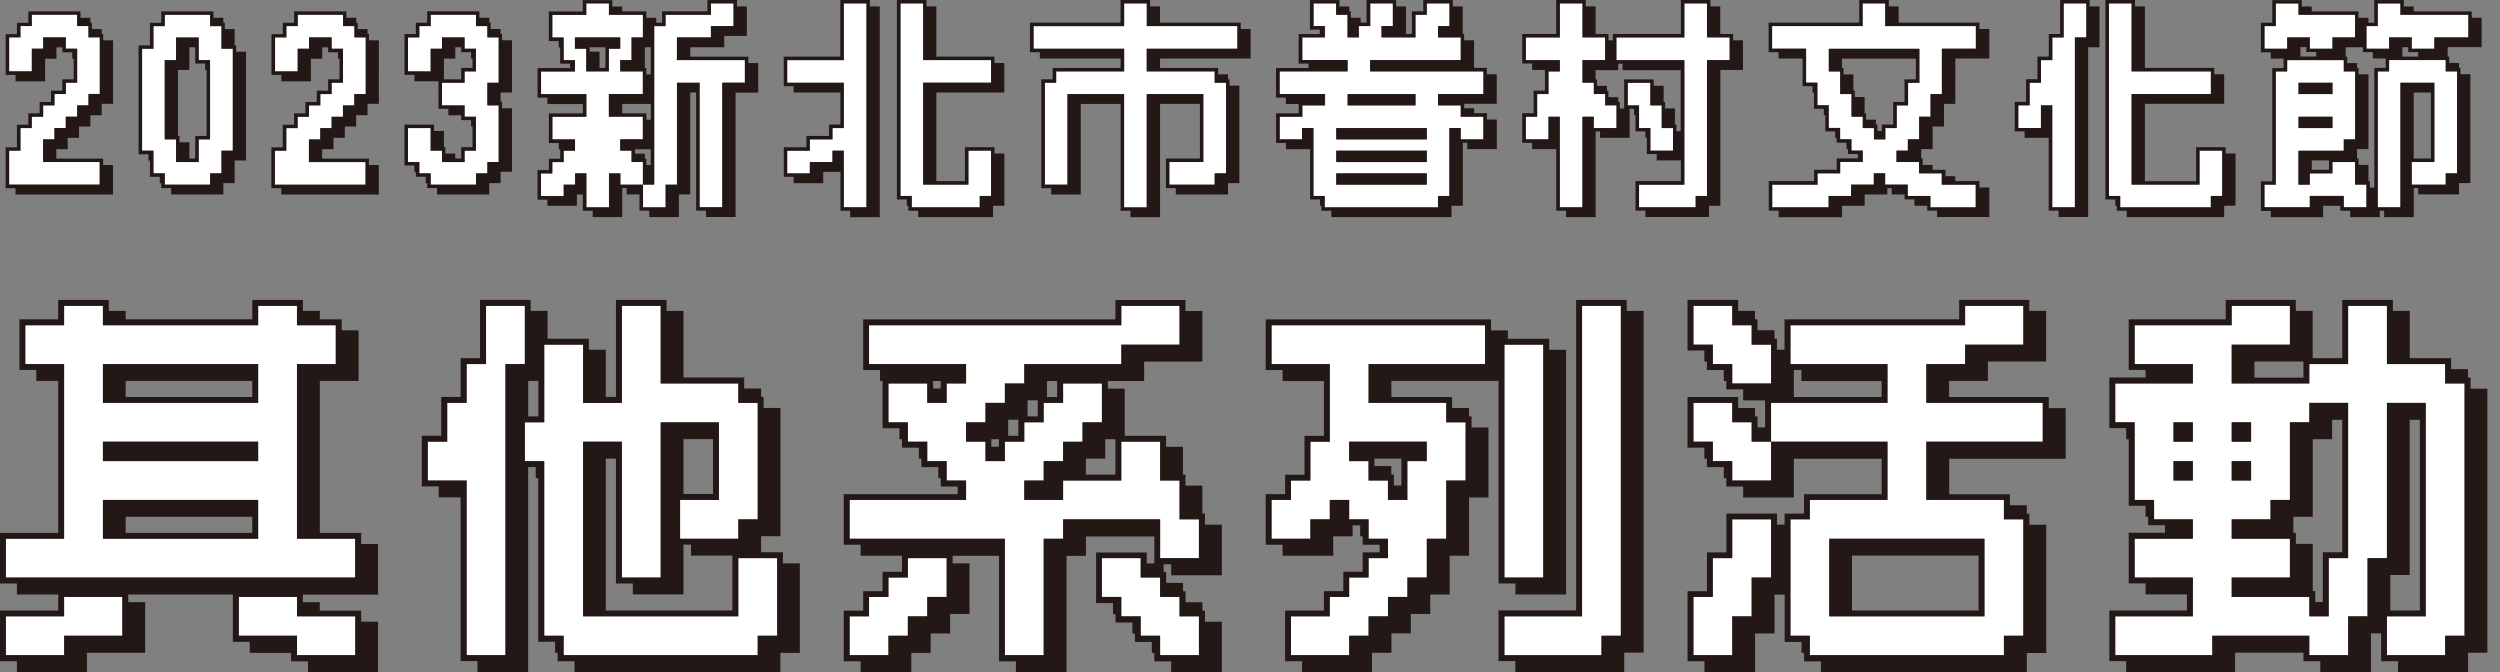 <svg fill="none" xmlns="http://www.w3.org/2000/svg" viewBox="0 0 186 50"><rect x="0" y="0" width="186" height="50" fill="#808080" stroke="none"/><g clip-path="url(#clip0_94_6049)"><path d="M22.094 27.088h2.888V24.2h-2.888v-1.444h-2.887V24.2H7.657v-1.444H4.769V24.2H1.882v2.888h2.887V40.08H.438v2.888h25.987V40.08h-4.33V27.088ZM19.207 40.08H7.657v-2.887h11.55v2.887Zm0-5.775H7.657v-1.443h11.55v1.443Zm0-4.33H7.657v-2.888h11.55v2.887Zm7.156-28.031h-.844V1.1h-3.373v.844h-.839v.84h-.844V5.31h1.683V3.627h.845v-.844h1.683v.844h.845v2.528h-.845V7h-.839v.839h-.844v.844h-.845v.845h-.839v1.683h-.844v2.528h6.74v-1.684H22.99v-1.688h.844v-.84h.84v-.844h.844V7.84h.844V7h.84V2.784h-.84v-.839ZM11.415 12.895h.844v.844h3.372v-.844h.845V11.21h.844V3.627h-.844V1.944h-.845V1.1H12.26v.844h-.844v1.683h-.845v7.584h.845v1.684Zm.844-8.428h.844V2.783h1.684v1.684h.844v5.9h-.844v1.683h-1.684v-1.683h-.844v-5.9Zm-4.842 7.589H3.205v-1.69h.845v-.838h.839v-.845h.844V7.84h.845V7h.839V2.784h-.84v-.839h-.844V1.1H2.361v.844h-.84v.84H.679V5.31H2.36V3.627h.844v-.844H4.89v.844h.844v2.528H4.89V7h-.84v.839h-.844v.844h-.844v.845h-.84v1.683H.679v2.528h6.739v-1.684Zm23.778.839h.844v.844h3.372v-.844h.845v-.84h.839V7.84h-.84V6.155h.84V2.783h-.84v-.839h-.844V1.1H32.04v.844h-.844v.84h-.84V5.31h1.684V3.627h.844v-.844h1.684v.844h.844v1.684h-.844v.844h-1.684V7.84h1.684v.844h.844v2.528h-.844v.845h-1.684v-.845h-.844V9.528h-1.684v2.527h.84v.84Zm-9.101 31.518h-4.331V47.3h4.331v1.444h4.337v-2.888h-4.337v-1.443ZM4.77 45.856H.437v2.888h4.331V47.3H9.1v-2.887H4.77v1.443Zm81.543-2.887h-1.444v-1.444h-2.887v2.887h1.443v1.444h1.444V47.3h1.444v1.444H89.2v-2.888h-1.444v-1.444h-1.444V42.97ZM62.78 15.423h1.684V.255H62.78v4.217h-4.217v1.684h4.217v3.372h-.844v.839h-1.684v.844h-1.689v1.684h1.69v-.84h1.683v-.844h.844v4.212Zm4.764 27.546H66.1v1.443h-1.444v1.444h-1.443v2.888H66.1V47.3h1.444v-1.444h1.444v-1.444h1.444v-2.887h-2.888v1.444Zm-28.5-20.213h-2.887v4.332h-1.444v2.887h-1.444v2.888h-1.444v2.887h2.888v12.994H37.6V27.088h1.444v-4.332Zm15.881 23.1h-11.55V32.863h2.888v10.106h2.887v-11.55h4.332v5.775h-2.888v2.887h4.331v-1.443h1.444v-8.663h-1.444v-1.444H49.15v-5.775h-2.887v7.22h-2.888v-4.332h-2.887v5.775h-1.444v2.887h1.444V47.3h1.444v1.444h14.437V47.3h1.444v-5.775h-2.888v4.331ZM177.749 2.783h1.684v.845h1.689v-.845h2.528V1.1h-5.056V.255h-1.689v1.69h-.839v1.683h1.683v-.845Zm-7.583 0h1.683v.845h1.689v-.845h1.684V1.1h-4.212V.255h-1.689v1.69h-.839v1.683h1.684v-.845Zm1.683 11.8h2.528v.845h1.684v-1.684h-.845v-1.683h-1.683v.844h-1.684v.844h-.844v-2.527h3.372v-.845h.845V5.321h-.845v-.844h-4.211v.844h-.845v8.428h-.844v1.684h3.372v-.85Zm-.844-8.428h2.528V7h-2.528v-.845Zm0 2.528h2.528v.845h-2.528v-.845Zm10.956-4.211h-4.212v.84h-.844v10.11h1.689V6.157h2.528v5.9h-1.689v1.683h2.528v-.844h.844V5.311h-.844v-.839ZM41.932 13.74h.844v-.845h.844v2.528h1.684v-2.528h.844v.844h1.684v-1.683h-.845v-.845h-.844v-.844h1.684V8.683h-2.528V7h2.528V5.316h-1.684v-.844h.844V2.788h.845V1.105h-2.528v-.85H43.62V1.1h-2.527v1.683h.844v1.684h.844v.844h-2.528v1.684h3.373v1.683h-2.528v1.684h1.683v.844h-.844v.844h-.844v.845h-.845v1.683h1.684v-.844.005Zm.844-10.112v-.845h3.372v.845h-.844V5.31H43.62V3.628h-.844Z" fill="#fff"/><path d="M87.757 35.75h-1.444v-2.887h-2.888v2.887h-4.33v1.444h-2.888V35.75h1.443v-1.444h1.444v-1.443h1.444v-1.444h1.444V28.53h-2.888v1.444H77.65v1.444h-1.443v1.444h-1.444v1.443h-1.444v-1.443h-1.444v-1.444h1.444v-1.444h1.444V28.53h1.444v-1.443h7.218v-1.444h4.332v-2.888h-4.332V24.2H64.656v2.888h7.22v1.443h-1.444v1.444h-1.444v-1.444H66.1v2.888h1.444v1.444h1.444v1.443h1.444v1.444h1.443v1.444h-8.662v2.887h11.55v8.663h2.887v-8.663h1.444v-1.443h7.219v2.887H89.2v-2.887h-1.444V35.75ZM49.515 15.423v-1.684h.845V6.156h1.683v9.267h1.689V6.156h1.683V4.472H50.36V2.783h2.528v-.839h1.683V.255h-1.683V1.1h-3.373v.844h-.844V13.74h-.84v1.684h1.684Zm86.543-.839h1.683v-.845h1.684v-.844h.844v.844h1.683v.845h1.684v.844h3.372v-1.684h-2.528V12.9h-1.683v-.844h-1.684v-.845h.845v-.844h.844V8.683h.844V7h.845V3.628h2.528V1.944h-6.74V.255h-1.683V1.94h-6.739v1.683h2.527V6.15h.845v1.684h.844v1.683h.845v.845h.844v.844h.844v.844h-1.683v.845h-1.684v.844h-3.372v1.684h4.211v-.845l-.02.006Zm1.683-5.9V7h-.844V5.316h-.845V3.633h6.74V6.16h-.845v1.683h-.844v1.684h-.844v.844h-.845v-.844h-.844v-.845h-.845.016Zm-40.853.844h.845v5.056h.844v.844h8.428v-.845h.844V9.529h.845v.844h1.683V8.69h-1.683v-.845h-1.684V7h3.373V5.316h-8.428v-.844h6.739V2.788h-1.684v-.844h.845V.255h-1.684V1.1h-.844v1.683h-2.528V1.94h.844V.255h-1.683V1.94h-.845v.844h-.844V1.1h-.844V.255h-1.684V1.94h.845v.844h-1.684v1.684h3.372v.844h-5.055v1.684h3.372v.844h-1.684v.844h-1.683v1.684h1.683v-.844l-.02.005ZM100.261 7h5.055v.844h-5.055V7Zm-.845 2.528h6.74v.844h-6.74v-.844Zm0 1.683h6.74v.845h-6.74v-.845Zm0 1.684h6.74v.844h-6.74v-.844Zm-31.58 2.528h5.056v-.84h.844v-3.372h-1.689v2.528H68.68V6.156h5.056V4.472H68.68V.255h-1.688v14.329h.844v.839Zm63.927 10.221h-1.444V24.2h-1.444v-1.444h-2.887v2.888h1.443v1.444h1.444v1.443h2.888v-2.887Zm-2.888 15.881h-1.444v2.888h-1.443v4.331h2.887v-2.888h1.444V42.97h1.444v-4.331h-2.888v2.887Zm1.444-10.106h-1.444v-1.444h-2.887v2.888h1.443v1.443h1.444v1.444h2.888v-2.887h-1.444v-1.444Zm-4.154-16.835h.839V4.472h1.689V2.783h-1.689V.255h-1.683v2.528h-5.056v1.689h5.056v9.267h-3.373v1.684h4.217v-.84Z" fill="#fff"/><path d="M123.637 7.84h-.844V6.155h-1.684v1.683h.839v1.689h.845v1.683h1.683V9.528h-.839V7.839ZM119.42 7h-.839v-.844h-.844V4.472h1.683V2.783h-1.683V.255h-1.684v2.528h-2.528v1.689h2.528v.84h-.844V7h-.844v1.683h-.84v1.684h1.684V8.683h.844v6.74h1.684v-6.74h.844v.845h1.684V7.839h-.845v-.84Zm23.893 20.088h2.887v-1.444h4.332v-2.888H146.2V24.2h-12.993v2.888h7.218v2.887h-8.662v2.888h8.662v4.331h-5.775v1.444h-1.443V47.3h1.443v1.444h14.438V47.3h1.444v-8.662h-1.444v-1.444h-5.775v-4.331h8.662v-2.888h-8.662v-2.887Zm4.331 12.993v5.775h-11.55v-5.775h11.55Zm34.275-12.993h-4.331v-4.332H174.7v4.332h-2.887v1.443h-5.775v-2.887h4.331v-2.888h-4.331V24.2h-7.219v2.888h4.331v1.443h-5.775v2.888h1.444v5.775h1.444v1.444h2.887v1.444h-4.331v2.887h4.331v2.887h-5.775v2.888h7.219V47.3h7.219v1.444h2.887v-2.888h1.444v-4.33h1.444v-11.55h2.887v15.88h-2.887v2.888h4.331V47.3h1.444V28.531h-1.444v-1.443ZM163.15 35.75h-1.444v-1.444h1.444v1.444Zm0-2.887h-1.444v-1.444h1.444v1.444Zm2.888-1.444h1.443v1.444h-1.443v-1.444Zm0 2.887h1.443v1.444h-1.443v-1.444Zm8.662 7.22h-1.443v4.33h-1.444v-1.443h-5.775v-1.444h4.331v-2.888h-4.331v-1.443h2.887v-1.444h1.444v-5.775h1.444v-1.444h2.887v11.55ZM153.534 2.783h-.845v1.689h-.844v1.684h-.839v1.683h-.844v1.689h1.683V7.839h.844v7.584h1.684V2.783h.844V.255h-1.683v2.528ZM117.7 45.856h-5.775v2.888h7.219V47.3h1.444V22.756H117.7v23.1Zm40.045-30.433h6.74v-.84h.844v-3.372h-1.684v2.528h-5.055V7h5.895V5.312h-5.895V.255h-1.689v14.329h.844v.839Z" fill="#fff"/><path d="M114.813 25.644h-2.888v17.325h2.888V25.644ZM85.312.255H83.63v1.69h-6.745v1.683h6.745V5.31h-5.061v.845h-.84v7.583h1.684V7h4.217v8.424h1.683V7h4.212v5.056h-2.528v1.683h3.372v-.844h.844v-6.74h-.844v-.844h-5.056V3.628h6.74V1.944h-6.74V.255Zm22.282 29.72h-5.775v-2.888h8.663V24.2H94.6v2.887h4.332v5.775h-1.444v2.888h-1.444v1.444H94.6v2.887h2.888v-1.444h1.444v-1.443h1.443v1.443h1.444v1.444h1.444v1.444h-1.444v1.444h-1.444v1.443h-1.444v1.444h-2.887v2.888h4.331V47.3h1.444v-1.444h1.444v-1.444h1.444V42.97h1.443v-2.89h1.444v-4.33h1.444v-4.331h-1.444v-1.444Zm-1.444 4.331h-1.443v2.888h-1.444V35.75h-1.444v-1.444h-1.444v-1.444h5.775v1.444Z" fill="#fff"/><path d="M1.152 14.474h7.255v-2.2h-.735V11.8H4.191v-.698h.844v-.845h.844v-.844h.845V8.57h.844v-.845h.844V3.002h-.735v-.474h-.109v-.365h-.735V1.69h-.11v-.365H5.99V.85H2.106v.844H1.26v.844H.422v3.039h.735v.474h2.2V4.368H4.2v-.845h.438v.365h.735v.475h.11V5.9h-.845v.845h-.845v.844H2.95v.844h-.844v.845H1.26v1.683H.422V14h.735v.474h-.005Zm-.474-.735v-2.528h.844V9.528h.844v-.845h.845V7.84h.844v-.844h.844V6.15h.845V3.622h-.845v-.844H3.216v.844h-.844v1.684H.678V2.778h.844v-.844h.844v-.845H5.74v.845h.844v.844h.844V6.99h-.844v.845H5.74v.844h-.845v.845H4.05v.844h-.845v1.683h4.212v1.684H.677v.005Zm10.366-1.793h.11v1.21h.735v.474h.11v.365h.734v.474h3.883v-.845h.845v-1.683h.844V3.847h-.735v-.475h-.11V2.163h-.734V1.69h-.11v-.365h-.735V.85h-3.883v.844h-.844v1.683h-.844v8.1h.734v.474-.005Zm-.474-.735V3.628h.845V1.944h.844V1.1h3.372v.844h.845v1.684h.844v7.583h-.844v1.684h-.845v.844H12.26v-.844h-.844V11.21h-.845Z" fill="#231815"/><path d="M13.098 12.056h1.684v-1.684h.844v-5.9h-.844V2.79h-1.684v1.683h-.844v5.9h.844v1.684Zm.146-6.854h.844V3.518h.438v1.21h.735v.474h.11v4.91h-.845v1.683h-.438v-1.21h-.734v-.473h-.11v-4.91Zm14.213-2.674h-.109v-.365h-.735V1.69h-.11v-.365h-.734V.85h-3.883v.844h-.845v.844h-.844v3.039h.735v.474h2.2V4.368h.844v-.845h.438v.365h.734v.475h.11V5.9h-.844v.845h-.845v.844h-.844v.844h-.845v.845h-.844v1.683h-.844V14h.735v.474h7.255v-2.2h-.735V11.8h-3.482v-.698h.845v-.845h.844v-.844h.845V8.57h.844v-.845h.844V3.002h-.735v-.474h.005ZM27.203 7h-.844v.844h-.845v.845h-.844v.844h-.844v.844h-.845v1.684h4.212v1.683h-6.74v-2.527h.845V9.533h.844v-.844h.845v-.845h.844V7h.844v-.844h.845V3.628h-.845v-.845h-1.683v.845h-.845V5.31h-1.683V2.783h.844V1.94h.845v-.844h3.372v.844h.844v.844h.845v4.212l-.01.005Zm4.471 6.155v.475h.11v.364h.735v.475h3.883v-.845h.844v-.844h.844V8.053h-.735v-.475h-.11V6.88h.845V2.997h-.735v-.474h-.11v-.365h-.734v-.475h-.11V1.32h-.734V.844h-3.883v.845h-.845v.844h-.844v3.039h.735v.474h1.793V8.1h.735v.474h.954v.365h.734v.474h.11v1.538h-.844v.844h-.438v-.365h-.735v-.474h-.11v-1.21h-.735v-.474h-2.2v3.039h.736v.474h.11v.365h.734v.005Zm-1.319-1.1V9.529h1.684v1.683h.844v.845h1.684v-.845h.844V8.683h-.844V7.84h-1.684V6.155h1.684v-.844h.844V3.628h-.844v-.845h-1.684v.845h-.844V5.31h-1.684V2.783h.845V1.94h.844v-.845h3.373v.845h.844v.844h.844v3.372h-.844V7.84h.844v4.211h-.844v.845h-.845v.844h-3.372v-.844H31.2v-.845h-.845v.005Zm4.691-8.172v.474h.11v.699h-.844V5.9h-1.283V4.362h.845v-.844h.438v.365h.734Zm8.569 1.428H45.3V3.628h.844v-.845h-3.372v.845h.844V5.31Zm.255-1.793h1.173v1.538h-.438v-1.21h-.734v-.328Z" fill="#231815"/><path d="M40.722 15.313h2.2v-.844h.438v1.21h.735v.473h2.2V13.99h.328v.475h.953v1.209h.735v.474h2.2v-1.683h.844V6.88h.438v8.793h.735v.474h2.2V6.89h1.683v-2.2h-.735v-.473h-4.32v-.699h2.527v-.844h1.684v-2.2h-.735V0h-2.2v.844H49.26v.845h-.438v-.365h-.735V.85h-1.793V.485h-.735V.01h-2.2v.845h-2.527v2.2h.735v.474h.11v1.209h.734v.328h-2.418v2.2h.735v.474h2.637v.698h-2.528v2.2h.735v.474h.11v.699h-.845v.844h-.844v2.2h.735v.474l-.006-.016Zm7.256-11.795h.438v2.017h-.329v-.474h-.11V3.518Zm0 8.282v-.365h-.735v-.328h1.172v1.173h-.328v-.474h-.11V11.8Zm.11-2.892v-.475h-1.794v-.698h2.127v1.173h-.334Zm-7.84 5.68v-1.683h.845v-.844h.844v-.845h.844v-.844h-1.683V8.69h2.528V7.005h-3.373V5.322h2.528v-.845h-.844V2.794h-.844V1.11h2.527V.255h1.684V1.1h2.528v1.683h-.845v1.684h-.844v.844h1.684v1.684h-2.528v1.683h2.528v1.684h-1.684v.844h.844v.845h.845v1.683h.844V1.944h.844V1.1h3.373V.255h1.683V1.94h-1.683v.844h-2.528v1.684h5.056V6.15h-1.684v9.267h-1.683v-9.26H50.37v7.583h-.844v1.684h-1.684V13.74H46.16v-.844h-.845v2.528h-1.683v-2.528h-.845v.844h-.844v.845h-1.684l-.01.005Zm23.007 1.095v.475h2.199V.474h-.735V0h-2.2v4.211h-4.21v2.2h.734v.474h3.482v2.382h-.845v.845h-1.683v.844h-1.684v2.2h.735v.474h2.2v-.845h1.282v2.893h.735l-.01.005Zm-1.32-4.472v.845h-1.683v.844H58.57v-1.684h1.683v-.844h1.684v-.844h.844V6.156H58.57V4.472h4.211V.255h1.684v15.168H62.78V11.21h-.844Zm5.536 4.102h.11v.365h.734v.474h5.567v-.844h.844v-3.883h-.734v-.474h-2.2v2.528h-2.127V6.885h5.056v-2.2h-.735v-.474h-4.32V.474h-.736V0h-2.2v14.839h.736v.474h.005Zm-.474-.735V.255h1.683v4.212h5.056V6.15H68.68v7.584h3.372v-2.528h1.684v3.372h-.844v.845h-5.056v-.845h-.844.005ZM92.312 1.684h-6.01V.474h-.734V0h-2.2v1.684h-6.74v2.199h.736v.474h6.01v.699h-5.056V5.9h-.845V14h.735v.474h2.2v-6.74h2.965v7.95h.735v.474h2.2V7.73h2.965v4.065h-2.527v2.2h.735v.474h3.883v-.845h.844V6.37h-.735v-.474h-.11V5.53h-.734v-.474h-4.321v-.699h6.739v-2.2h-.735v-.473Zm-.255 1.944h-6.74V5.31h5.056v.845h.845v6.739h-.845v.844h-3.372v-1.683h2.528V7h-4.212v8.428h-1.683V7h-4.212v6.74H77.74V6.155h.844V5.31h5.056V3.628H76.9V1.944h6.74V.255h1.684V1.94h6.739v1.683l-.005.006Zm14.099 5.9h-6.74v.844h6.74v-.844ZM105.316 7h-5.055v.844h5.055V7Zm.84 5.895h-6.74v.844h6.74v-.844Zm0-1.684h-6.74v.845h6.74v-.845Z" fill="#231815"/><path d="M95.68 11.102h1.792v3.737h.735v.474h.11v.365h.734v.474h8.939v-.844h.845v-4.69h.328v.473h2.199v-2.2h-.734v-.473h-.954v-.365h-.735v-.329h2.418v-2.2h-.735v-.473h-.953V2.997h-.735v-.474h-.11V.474h-.735V0h-2.199v.844h-.845v1.684h-.437V.474h-.735V0h-2.2v1.684h-.438v-.365h-.735V.844h-.109V.48h-.735V.005h-2.2v2.2h.735v.328h-1.574v2.2h.735v.328h-2.418v2.2h.735v.474h.954v.698h-1.684v2.2h.735v.474l.005-.005Zm-.475-.735V8.683h1.683V7.84h1.684v-.844H95.2V5.31h5.055v-.844h-3.372V2.783h1.684V1.94h-.845V.255h1.684V1.1h.844v1.683h.845V1.94h.844V.255h1.683V1.94h-.844v.844h2.528V1.1h.844V.255h1.684V1.94h-.845v.844h1.684v1.684h-6.739v.844h8.428v1.684h-3.373v.844h1.684v.844h1.684v1.684h-1.684v-.844h-.844v5.055h-.845v.845h-8.428v-.845h-.844V9.523h-.844v.844h-1.684.02Zm31.945 5.791v-.845h.844V5.202h1.684v-2.2h-.735v-.474h-.954V.474h-.735V0h-2.199v2.528h-5.056v.474h-.328v-.474h-.954V.474h-.735V0h-2.2v2.528h-2.528v2.2h.735v.474h.954v1.537h-.844v1.684h-.845v2.2h.735v.474h1.793v4.581h.735v.474h2.2V9.778h.328v.474h2.2V8.09h.328v.475h.109v1.209h.735v.474h.11v1.21h.735v.474h1.793v1.537h-3.373v2.2h.735v.474h4.728l.005.016Zm-6.89-6.63h-1.684v-.845h-.844v6.74h-1.684v-6.74h-.844v1.684h-1.684V8.683h.845V7h.844V5.316h.844v-.844h-2.528V2.788h2.528V.255h1.684v2.528h1.683v1.684h-1.683V6.15h.844v.845h.845v.844h.844v1.684l-.01.005Zm4.211 1.683h-1.684V9.528h-.844V7.844h-.844V6.161h1.683v1.683h.845v1.684h.844v1.683Zm.255-1.464v-.475h-.109V8.063h-.735V7.59h-.109V6.38h-.735v-.474h-2.2v2.163h-.328v-.474h-.11V7.23h-.735v-.474h-.109V6.39h-.735v-.474h-.109v-.699h1.683v-.474h.328v.474h4.321v4.545h-.328l.01-.015Zm-2.783 5.68v-1.683h3.372V4.472h-5.055V2.788h5.055V.255h1.684v2.528h1.683v1.684h-1.683v10.111h-.845v.845h-4.211v.005Zm10.377.731h4.728v-.845h1.683v-.844h1.684v-.474h.328v.474h.954v.365h.735v.474h.954v.365h.735v.474h3.883v-2.2h-.735v-.474h-1.793v-.365h-.735v-.474h-.954v-.365h-.735v-.474h-.109v-.698h.844V9.413h.845V7.73h.844V4.357h2.528v-2.2h-.735v-.473h-6.01V.474h-.735V0h-2.199v1.684h-6.739v2.199h.734v.474h1.793v2.054h.735v.474h.11v1.21h.735v.474h.109v1.209h.735v.474h.11v.365h.734v.474h.11v.365h.735v.329h-1.574v.844h-1.684v.844h-3.372v2.2h.735v.474l-.011.01Zm-.474-.735v-1.684h3.372v-.844h1.684v-.845h1.683v-.844h-.844v-.844h-.844v-.845h-.845V7.834h-.844V6.15h-.844V3.622h-2.528V1.94h6.739V.255h1.684V1.94h6.739v1.683h-2.528v3.373h-.844v1.683h-.845v1.684h-.844v.844h-.845v.845h1.684v.844h1.684v.844h2.527v1.684h-3.372v-.845h-1.683v-.844h-1.684v-.844h-.844v.844h-1.684v.844h-1.683v.845h-4.212.021Z" fill="#231815"/><path d="M138.585 9.528h.845v.844h.844v-.844h.845V7.844h.844V6.161h.844V3.633h-6.739v1.683h.844V7h.845v1.683h.844v.845h-.016Zm-.583-2.31v-.474h-.11V5.535h-.735v-.474h-.109v-.698h5.493V5.9h-.844v1.684h-.844v1.683h-.845v.474h-.328v-.474h-.109v-.365h-.735v-.474h-.11v-1.21h-.735.011ZM155.473 0h-2.2v2.528h-.844V4.21h-.845v1.684h-.844v1.683h-.844v2.2h.735v.474h1.793v5.42h.735v.475h2.199V3.518h.844V.474h-.734V0h.005Zm-.256 2.783h-.844v12.64h-1.684V7.839h-.844v1.684h-1.683V7.839h.844V6.156h.844V4.472h.845V2.788h.844V.255h1.684v2.528h-.006Zm2.163 12.53h.11v.365h.735v.474h7.255v-.844h.844v-3.883h-.734v-.474h-2.2v2.528h-3.81V7.724h5.9v-2.2h-.735v-.473h-5.165V.474h-.735V0h-2.2v14.839h.735v.474Zm-.474-.735V.255h1.684v5.056h5.9v1.684h-5.9v6.739h5.055v-2.528h1.684v3.372h-.844v.845h-6.74v-.845h-.844.005Zm16.632-8.422h-2.528V7h2.528v-.844Zm0 2.528h-2.528v.844h2.528v-.844Z" fill="#231815"/><path d="M168.957 16.158h3.883v-.845h1.282v.365h.735v.475h2.199v-.475h.329v.475h2.199V13.99h.328v.474h3.039v-.845h.844v-8.1h-.734v-.474h-.11v-.364h-.735v-.475h-.109v-.698h2.528v-2.19h-.735V.846h-4.321V.48h-.735V.005h-2.2V1.69h-.437v-.365h-.735V.85h-3.482V.485h-.735V.01h-2.199v1.683h-.845v2.2h.735v.474h.954v.698h-.844v8.428h-.845v2.2h.735v.474l.011-.01ZM182.805 5.31v7.584h-.844v.844h-2.528v-1.683h1.683v-5.9h-2.527v9.267h-1.684V5.31h.844v-.844h4.212v.844h.844Zm-3.226 6.484v-4.91h1.282v4.91h-1.282Zm.328-7.912v.329h-1.172v-.699h.437v.365h.735v.005Zm-3.846-1.944h.844V.256h1.684V1.1h5.055v1.683h-2.528v.845h-1.683v-.845h-1.684v.845h-1.683V1.944l-.005-.005Zm-.256 1.574v.365h.735v.474h.954v.699h-.844v8.902h-.329v-.474h-.109v-1.21h-.735v-.474h-.11v-.698h.845V5.53h-.735v-.474h-.11V4.69h-.734v-.474h-.11v-.699h1.282v-.005Zm-7.328.11V1.939h.844V.256h1.684V1.1h4.211v1.683h-1.683v.845h-1.684v-.845h-1.683v.845h-1.684l-.005-.005Zm3.847.255v.328h-1.173v-.698h.438v.365h.735v.005Zm-3.847 11.54v-1.684h.844V5.311h.845v-.844h4.211v.844h.845v5.056h-.845v.844h-3.372v2.528h.844v-.844h1.684v-.844h1.683v1.683h.845v1.684h-1.684v-.845h-2.528v.845h-3.372Zm4.8-3.482v.698h-1.282v-.698h1.282ZM7.657 29.975h11.55v-2.888H7.657v2.888Zm1.694-1.632h9.418v1.194H9.35v-1.194Zm9.856 4.519H7.657v1.444h11.55v-1.444Zm-11.55 7.219h11.55v-2.887H7.657v2.887ZM9.35 38.45h9.418v1.194H9.35V38.45Z" fill="#231815"/><path d="M26.869 39.643h-3.076v-11.3h2.888v-3.768h-1.256v-.818h-1.632v-.626h-1.256v-.818H18.77v1.444H9.35v-.626H8.094v-.818H4.326v1.444H1.444v3.768H2.7v.818h1.63v11.3H0v3.769h1.256v.818h3.075v1.194H0v3.768h1.256v.818h5.212v-1.444H10.8v-3.768H9.543v-.563h7.782v3.518h1.256v.819h3.075v.63h1.257v.819h5.212v-3.769h-1.256v-.818h-3.076v-.63h-1.256v-.564h5.588v-3.768h-1.256v-.828ZM9.106 47.3H4.774v1.444H.438v-2.888h4.331v-1.444H9.1V47.3h.006Zm17.325-1.444v2.888h-4.332V47.3h-4.33v-2.888h4.33v1.444h4.332Zm0-2.887H.438V40.08h4.331V27.087H1.882V24.2h2.887v-1.444h2.888V24.2h11.55v-1.444h2.887V24.2h2.888v2.887h-2.888v12.994h4.331v2.888h.006Zm31.825-1.882h-1.631v-1.194h1.443V30.35h-1.256v-.818h-.187v-.626h-1.257v-.818H50.85v-4.957h-1.257v-.818h-3.768v7.219h-.756v-3.513h-1.256V25.2h-3.075v-2.07h-1.256v-.818h-3.768v4.331H34.27v2.888h-1.444v2.887h-1.444v3.769h1.256v.818h1.632v12.18h1.256v.82h3.768V34.748h.563v.818h.188v12.181H41.3v.819h.188v.63h1.256v.819h15.318v-1.444h1.444v-6.656H58.25v-.819l.005-.01ZM39.3 28.343h.755v2.638H39.3v-2.638Zm-1.694 20.4h-2.888V35.75H31.83v-2.888h1.444v-2.887h1.444v-2.888h1.444v-4.331h2.887v4.331h-1.443v21.657ZM57.818 47.3h-1.444v1.444H41.937V47.3h-1.444V34.306H39.05V31.42h1.444v-5.776h2.888v4.332h2.887v-7.219h2.888v5.775h5.775v1.444h1.443v8.662h-1.443v1.444H50.6v-2.887h2.888V31.42h-4.331v11.55h-2.888V32.862h-2.887v12.994h11.55v-4.331h2.887V47.3Zm-10.737-3.893v.818h3.769v-3.706h.563v.818h3.075v4.081h-9.419v-11.3h.756v9.294h1.256v-.005Zm3.769-6.656V32.67h2.2v4.08h-2.2ZM89.644 38.2h-.188v-2.07H88.2v-.818h-.188v-2.069h-1.256v-.818h-3.075v-3.513h-1.256v-.563h2.7v-1.444h4.33v-3.768H88.2v-.819h-5.212v1.444h-18.77v3.768h1.257v.819h.188v3.513h1.256v.818h.187v.626h1.256v.818h.188v.63h1.256v.819h.188v.625h1.256v.563h-8.475v3.769h1.256v.818h3.075v1.193h-1.444v1.444H64.22v1.444h-1.444v3.768h1.256v.819H67.8v-1.444h1.444v-1.444h1.444v-1.444h1.444v-3.768h-1.256v-.563h3.45v7.85h1.256v.818h3.769v-8.663h1.443v-1.444h5.087v2.007h-.563v-.818H81.55v3.768h1.256v.819h.188v.625h1.256v.818h.188v.626h1.256v.818h.187v.63h1.257v.82h3.768v-3.77H89.65v-.818h-.188v-.63h-1.256v-.819h-.188v-.625h-1.256v-.818h-.187v-.563h.563v.818h3.768v-3.768H89.65v-.819l-.005-.015Zm-6.656-5.525v2.637h-2.2V34.12h1.444v-1.444h.756ZM70.432 44.413h-1.444v1.443h-1.444V47.3H66.1v1.444h-2.887v-2.888h1.443v-1.443H66.1v-1.444h1.444v-1.444h2.888v2.888Zm17.325 0v1.443H89.2v2.888h-2.888V47.3h-1.444v-1.444h-1.444v-1.443h-1.443v-2.888h2.887v1.444h1.444v1.444h1.444Zm1.444-2.888h-2.888v-2.887h-7.219v1.443H77.65v8.663h-2.887V40.08h-11.55v-2.887h8.662V35.75h-1.443v-1.444h-1.444v-1.444h-1.444V31.42H66.1v-2.89h2.888v1.444h1.444V28.53h1.443v-1.444h-7.219V24.2h18.77v-1.444h4.33v2.888h-4.33v1.444h-7.22v1.443h-1.443v1.444h-1.444v1.444h-1.444v1.443h1.444v1.444h1.444v-1.444h1.444V31.42h1.443v-1.444h1.444v-1.444h2.888v2.888h-1.444v1.443h-1.444v1.444H77.65v1.444h-1.443v1.444h2.887V35.75h4.331v-2.888h2.888v2.888h1.444v2.888H89.2v2.887ZM69.425 28.907v-.563h.563v.563h-.563Zm9.225-.563v1.193h-.756v-1.193h.756Zm-1.444 1.443v1.194h-.755v-1.194h.755Zm-1.443 1.444v1.194h-.756V31.23h.756Zm-1.444 1.444v.563h-.563v-.563h.563Zm46.712-10.362h-3.768v23.1h-5.775v3.769h1.256V50h8.099v-1.444h1.444V23.131h-1.256v-.818Zm-.438 24.987h-1.444v1.444h-7.218v-2.888h5.775v-23.1h2.887V47.3Zm-20.218-12.994h1.444v1.444h1.444v1.444h1.444v-2.888h1.443v-1.444h-5.775v1.444Zm1.882-.188h2.007v2.007h-.563v-.818h-.188v-.63h-1.256v-.564.005Z" fill="#231815"/><path d="M109.481 30.981h-.188v-.625h-1.256v-.819h-4.519v-1.193h7.975v15.068h1.256v.818h3.768V26.024h-1.256v-.818h-3.075v-.625h-1.256v-.819H94.168v3.769h1.256v.818h3.075v4.081h-1.444v2.888h-1.444v1.443h-1.443v3.769h1.256v.818h3.768v-1.444h1.444v-.818h.563v.818h.187v.626h1.257v.563h-1.257v1.443h-1.443v1.444h-1.444v1.444H95.61v3.768h1.257v.819h5.212v-1.444h1.443v-1.444h1.444v-1.444h1.444v-1.444h1.444v-2.887h1.443v-4.331h1.444v-5.213h-1.256v-.818l-.005-.005Zm2.45-5.337h2.887v17.325h-2.887V25.644Zm-2.888 10.106h-1.444v4.331h-1.443v2.888h-1.444v1.444h-1.444v1.443h-1.444V47.3h-1.444v1.444h-4.33v-2.888h2.887v-1.443h1.443v-1.444h1.444v-1.444h1.444v-1.444h-1.444v-1.443h-1.444v-1.444h-1.443v1.444h-1.444v1.443h-2.888v-2.887h1.444V35.75h1.444v-2.887h1.444v-5.776h-4.332V24.2h15.882v2.887h-8.663v2.888h5.775v1.444h1.444v4.331Zm43.375-6.213h-7.406v-1.194h2.888V26.9h4.331v-3.77h-1.256v-.818h-5.212v1.444h-12.994v2.262h-.563V25.2h-.188v-.626h-1.256v-.818h-.188v-.626h-1.256v-.818h-3.768v3.768h1.256v.819h.188v.63h1.256v.819h.187v.625h1.257v.818h1.631V31.8h-.563v-.818h-.188v-.626h-1.256v-.818h-3.768v3.768h1.256v.819h.188v.63h1.256v.819h.187v.625h1.257v.818h3.768V34.13h6.531v2.637h-5.775v1.444h-1.444v.818h-.563v-.818h-3.768v2.887h-1.444v2.888h-1.444v5.212h1.256v.819h3.769v-2.888h1.443V44.24h.756v3.519h1.256v.818h.188v.63h1.256v.819h15.318v-1.444h1.444V39.04h-1.256v-.819h-.188v-.63h-1.256v-.819h-4.519v-2.637h8.663v-3.768h-1.256v-.819l-.011-.01Zm-20.65 13.432h-1.444v2.887h-1.444v2.888h-2.887v-4.332h1.444v-2.887h1.443v-2.888h2.888v4.332ZM128.88 28.53v-1.444h-1.443v-1.444h-1.444v-2.887h2.887V24.2h1.444v1.444h1.444v2.887h-2.888Zm23.101 4.331h-8.663v4.332h5.775v1.443h1.444V47.3h-1.444v1.444h-14.438V47.3h-1.443v-8.663h1.443v-1.443h5.776v-4.332h-8.663v2.888h-2.888v-1.444h-1.443v-1.444h-1.444v-2.887h2.887v1.444h1.444v1.443h1.444v-2.887h8.663v-2.888h-7.219V24.2h12.994v-1.444h4.331v2.887h-4.331v1.444h-2.888v2.888h8.663v2.887Zm-11.988-4.519v1.194h-6.531V27.53h.563v.819h5.962l.006-.006Z" fill="#231815"/><path d="M136.094 45.857h11.55V40.08h-11.55v5.776Zm1.694-4.52h9.418v4.082h-9.418v-4.081Zm25.362-9.918h-1.444v1.444h1.444v-1.444Z" fill="#231815"/><path d="M183.806 28.093h-.188v-.63h-1.256v-.819h-3.075v-3.513h-1.256v-.818h-3.769v4.331h-2.199v-3.513h-1.256v-.818h-5.212v1.444h-7.219v3.768h1.256v.563h-2.7v3.768h1.256v.819h.188v4.956h1.256v.819h.188v.625h1.256v.563h-2.7v3.769h1.256v.818h3.075v1.193h-5.775v3.769h1.256v.818h8.1v-1.444h5.087v.631h1.256v.818h3.768v-2.887h.756v2.069h1.256v.818h5.212v-1.444h1.444v-19.65h-1.256V28.1l-.005-.006ZM171.375 26.9v1.193h-3.643V26.9h3.643Zm11.988 20.4h-1.444v1.444h-4.331v-2.888h2.887V29.975h-2.887v11.55h-1.444v4.331H174.7v2.888h-2.887V47.3h-7.219v1.444h-7.219v-2.888h5.775V42.97h-4.331v-2.89h4.331v-1.444h-2.887v-1.443h-1.444v-5.775h-1.444V28.53h5.775v-1.444h-4.331V24.2h7.219v-1.444h4.331v2.887h-4.331v2.888h5.775v-1.444h2.887v-4.331h2.888v4.331h4.331v1.444h1.444V47.3Zm-5.525-1.882v-2.637h1.444v-11.55h.756v14.187h-2.2Z" fill="#231815"/><path d="M171.813 31.419h-1.444v5.775h-1.444v1.444h-2.887v1.443h4.331v2.888h-4.331v1.444h5.775v1.444h1.444v-4.332h1.443v-11.55h-2.887v1.444Zm.25 1.256h1.444v-1.444h.755v9.856h-1.443v3.706h-.563v-.818h-.188v-3.513h-1.256v-.818h-.188V38.45h1.444v-5.775h-.005Zm-8.913 1.631h-1.444v1.444h1.444v-1.444Zm4.331 0h-1.443v1.444h1.443v-1.444Zm0-2.887h-1.443v1.444h1.443v-1.444Z" fill="#231815"/></g><defs><clipPath id="clip0_94_6049"><path fill="#fff" d="M0 0h185.062v50H0z"/></clipPath></defs></svg>